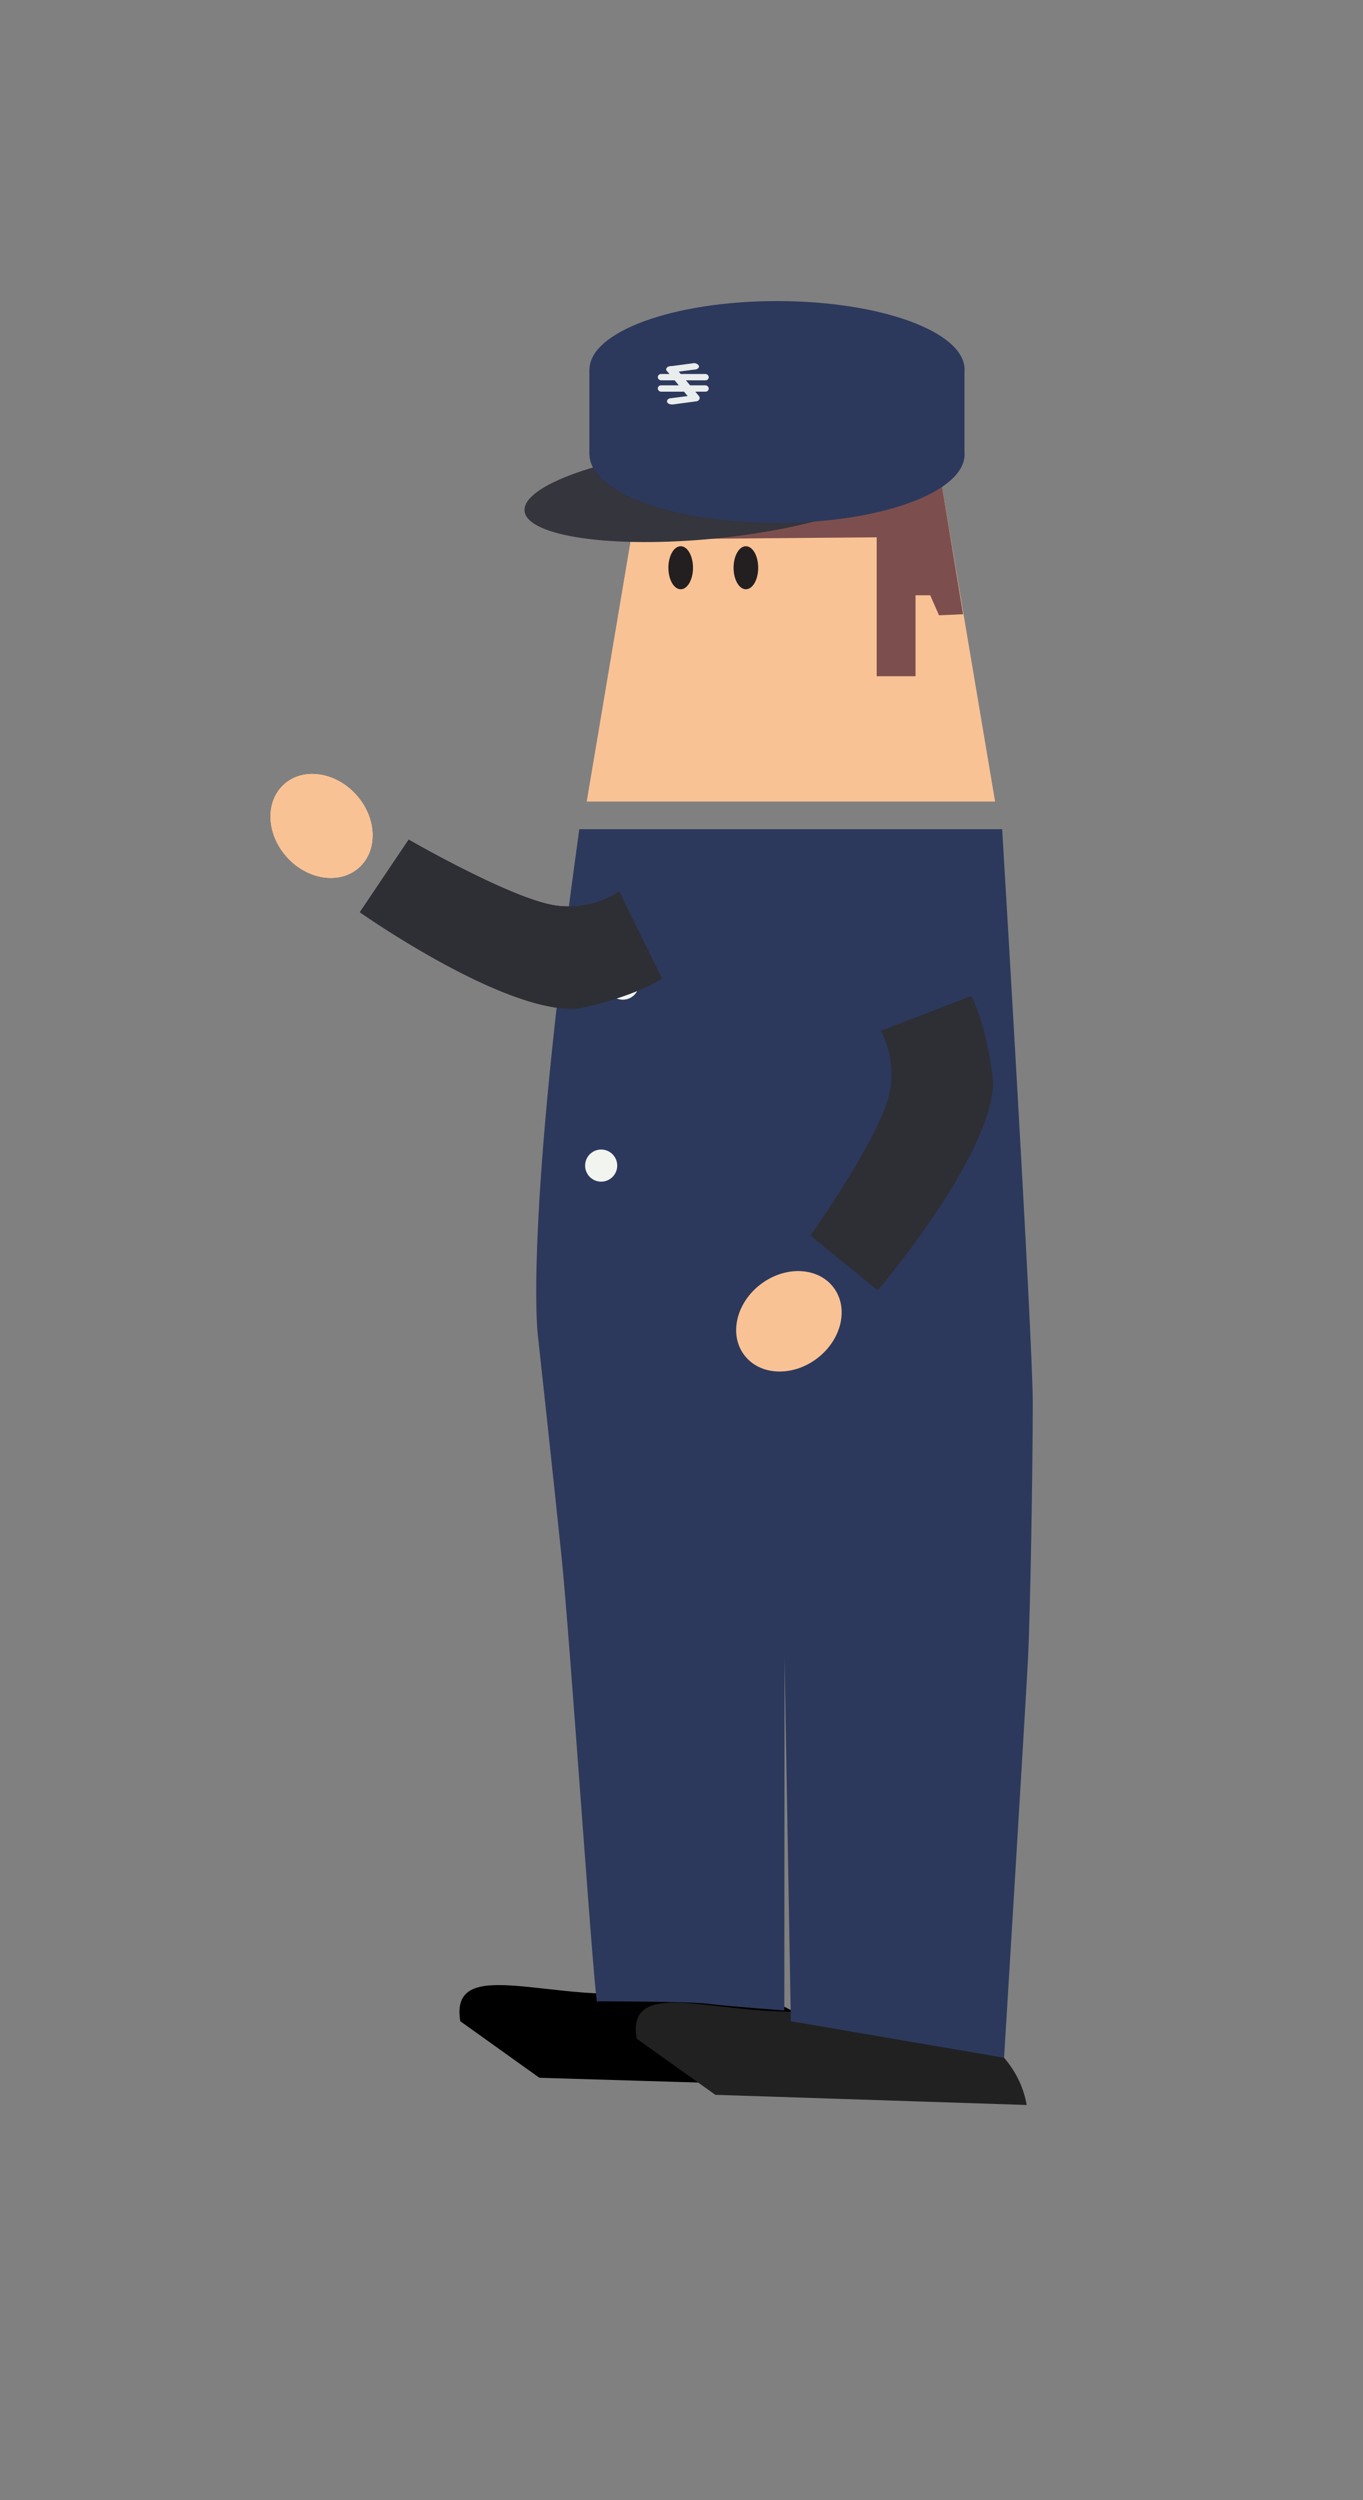 <svg xmlns="http://www.w3.org/2000/svg" viewBox="0 0 127.33 233.43"><rect x="0" y="0" width="127.33" height="233.43" fill="#808080" stroke="none"/><defs><style>.cls-1{fill:#2e2f35;}.cls-2{fill:#f9c295;}.cls-3{fill:#212121;}.cls-4{fill:#2c395c;}.cls-5{fill:#f2f4ef;}.cls-6{fill:#231f20;}.cls-7{fill:#7c4f4e;}.cls-8{fill:#34353d;}.cls-9{fill:#eaeded;}</style></defs><title>DSL</title><g id="Layer_2" data-name="Layer 2"><path class="cls-1" d="M61.84,91.36l-4-8.12a8.66,8.66,0,0,1-6,1.3c-4.15-.65-13.66-6.14-13.66-6.14l-4.56,6.77s13.53,9.54,20.39,9C59.54,93,61.84,91.36,61.84,91.36Z"/><ellipse class="cls-2" cx="30.04" cy="77.12" rx="4.35" ry="5.23" transform="translate(-44.05 40.23) rotate(-42.25)"/><path d="M79.47,194.87c-1.12-6.49-9.29-10.5-18.26-9S41.92,182.23,43,188.72L50.39,194Z"/><path class="cls-3" d="M95.91,196.54c-1.11-6.49-9.29-10.5-18.26-9s-19.29-3.68-18.17,2.81l7.35,5.24Z"/><path class="cls-4" d="M73.29,154.72l.59,34,19.92,3.41s1.92-31.39,2.22-37c.23-4.18.46-18.1.46-24.16s-2.86-53.55-2.86-53.55H54.12c-5.18,37.05-3.88,47.2-3.88,47.2s1.38,12.61,2.21,20.63,3.24,44.15,3.37,41.61c0,0,8.56,0,10.31.23s7.14.62,7.14.62"/><path class="cls-1" d="M90.73,93l-8.44,3.24a8.74,8.74,0,0,1,.75,6.07c-1,4.07-7.33,13.06-7.33,13.06L82,120.48S92.75,107.86,92.78,101C92.14,95.41,90.73,93,90.73,93Z"/><ellipse class="cls-2" cx="73.7" cy="123.37" rx="5.23" ry="4.35" transform="translate(-59.51 69.45) rotate(-37.11)"/><circle class="cls-5" cx="56.16" cy="108.83" r="1.5"/><circle class="cls-5" cx="58.19" cy="91.84" r="1.5"/><polygon class="cls-2" points="54.81 74.84 92.96 74.84 87.7 43.63 60.07 43.63 54.81 74.84"/><ellipse class="cls-6" cx="69.68" cy="53.01" rx="1.15" ry="2.01"/><ellipse class="cls-6" cx="63.59" cy="53.01" rx="1.15" ry="2.01"/><polyline class="cls-7" points="89.97 57.35 87.72 57.45 86.9 55.58 85.53 55.58 85.53 63.14 81.9 63.14 81.9 50.17 62.44 50.33 87.91 44.86"/><ellipse class="cls-8" cx="66.44" cy="45.98" rx="17.52" ry="4.32" transform="translate(-4.24 6.82) rotate(-5.7)"/><ellipse class="cls-4" cx="72.59" cy="42.42" rx="17.52" ry="6.4"/><ellipse class="cls-4" cx="72.59" cy="34.51" rx="17.52" ry="6.4"/><rect class="cls-4" x="55.06" y="34.51" width="35.04" height="7.91"/><rect class="cls-9" x="61.45" y="34.92" width="4.76" height="0.59" rx="0.3" transform="translate(127.66 70.43) rotate(180)"/><rect class="cls-9" x="61.45" y="35.97" width="4.76" height="0.59" rx="0.3" transform="translate(127.66 72.54) rotate(-180)"/><path class="cls-9" d="M62.8,34.78l2.12-.28c.25,0,.42-.19.37-.35h0a.53.53,0,0,0-.56-.23l-2.12.28c-.25,0-.42.19-.36.35h0C62.3,34.71,62.55,34.81,62.8,34.78Z"/><path class="cls-9" d="M62.88,37.76l2.1-.28c.25,0,.41-.19.36-.34h0a.5.5,0,0,0-.56-.23l-2.09.27c-.26,0-.42.19-.37.35h0C62.37,37.69,62.62,37.79,62.88,37.76Z"/><path class="cls-9" d="M65.31,37l-2.18-2.64a.6.6,0,0,0-.63-.13h0c-.23.07-.32.25-.2.4l2.18,2.64a.62.62,0,0,0,.63.12h0C65.34,37.35,65.43,37.17,65.31,37Z"/><path class="cls-1" d="M61.84,91.36l-4-8.12a8.66,8.66,0,0,1-6,1.3c-4.15-.65-13.66-6.14-13.66-6.14l-4.56,6.77s13.53,9.54,20.39,9C59.54,93,61.84,91.36,61.84,91.36Z"/><ellipse class="cls-2" cx="30.04" cy="77.12" rx="4.35" ry="5.23" transform="translate(-44.05 40.23) rotate(-42.25)"/><path class="cls-1" d="M61.84,91.36l-4-8.12a8.66,8.66,0,0,1-6,1.3c-4.15-.65-13.66-6.14-13.66-6.14l-4.56,6.77s13.53,9.54,20.39,9C59.54,93,61.84,91.36,61.84,91.36Z"/><ellipse class="cls-2" cx="30.04" cy="77.12" rx="4.35" ry="5.23" transform="translate(-44.05 40.23) rotate(-42.25)"/></g></svg>